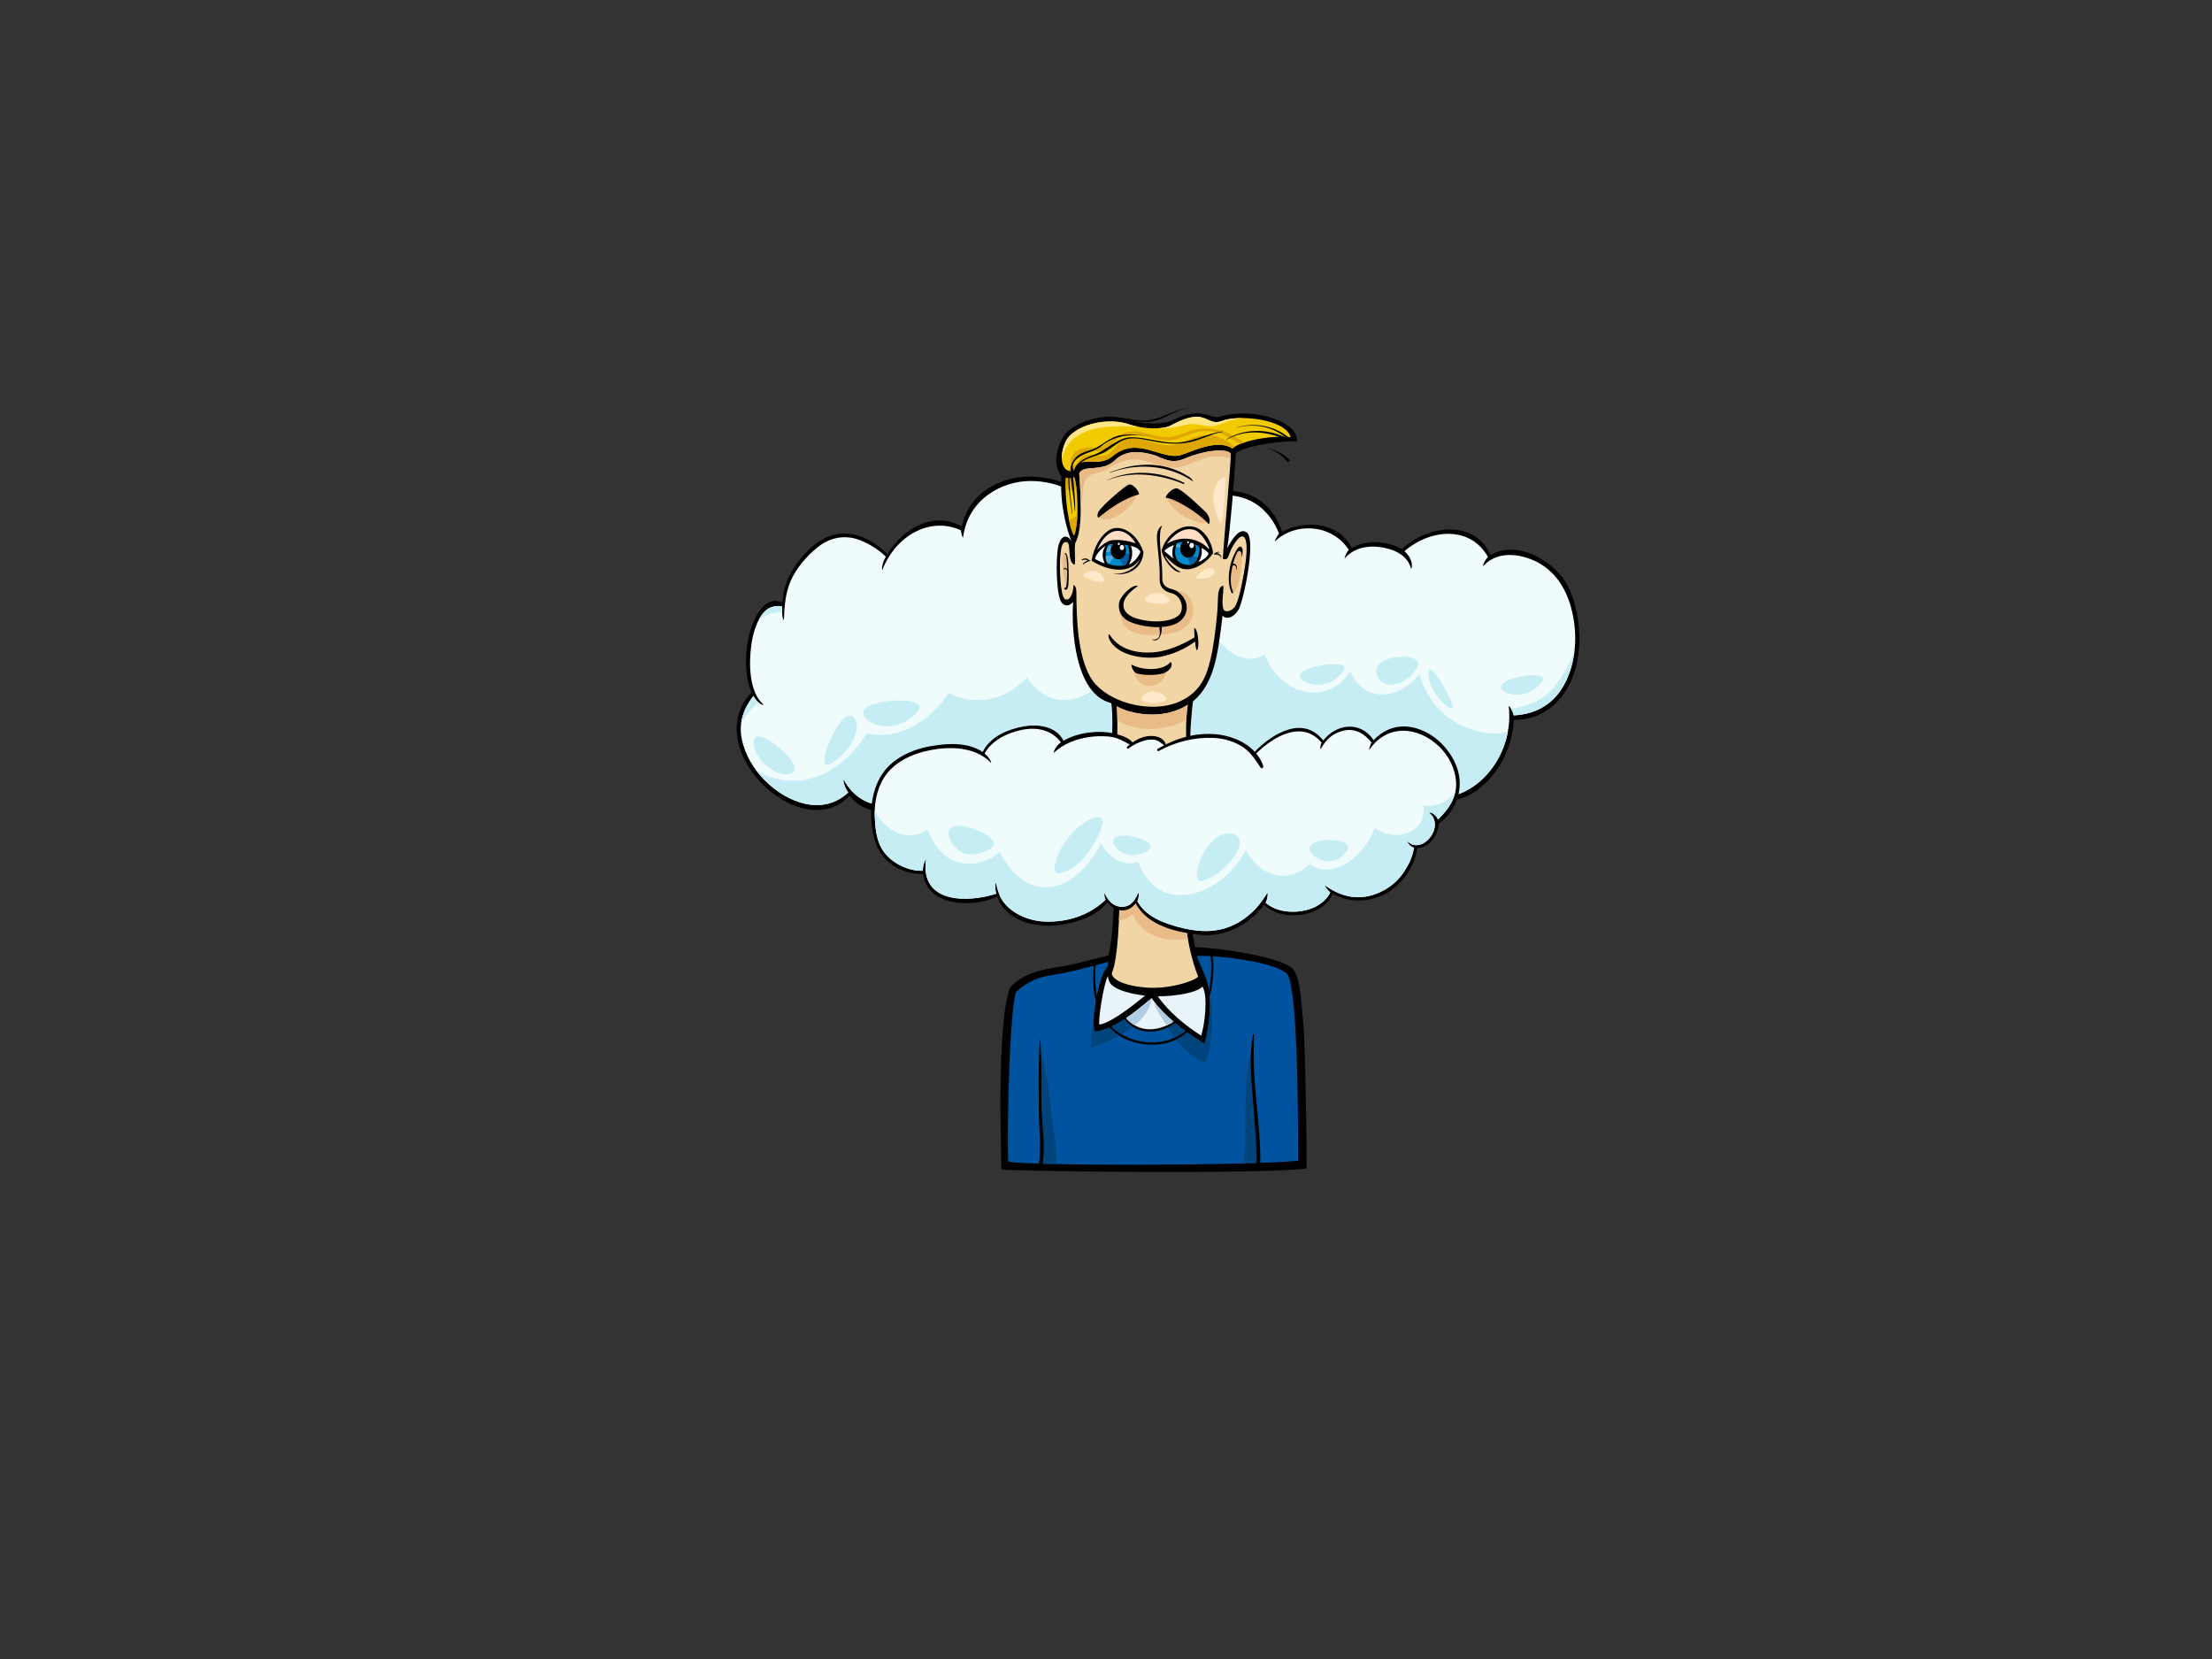 <?xml version="1.0" encoding="utf-8"?>
<!-- Generator: Adobe Illustrator 17.0.0, SVG Export Plug-In . SVG Version: 6.00 Build 0)  -->
<!DOCTYPE svg PUBLIC "-//W3C//DTD SVG 1.1//EN" "http://www.w3.org/Graphics/SVG/1.1/DTD/svg11.dtd">
<svg version="1.1" id="Layer_1" xmlns="http://www.w3.org/2000/svg" xmlns:xlink="http://www.w3.org/1999/xlink" x="0px" y="0px"
	 width="800px" height="600px" viewBox="0 0 800 600" enable-background="new 0 0 800 600" xml:space="preserve">
<rect x="0" y="0" width="800" height="600" fill="#333333" stroke="none"/>
<path fill-rule="evenodd" clip-rule="evenodd" d="M466.682,349.627c-5.649-3.682-24.739-6.746-34.459-7.105
	c-6.075-29.618-3.069-51.434-3.745-55.971l-26.311-0.17c0.009,5.51,2.493,43.537-1.275,59.152
	c-4.866,1.165-10.735,2.899-15.783,3.796c-5.047,0.896-14.336,1.655-19.843,7.825c-5.022,14.4-3.034,59.963-3.125,65.793
	c3.027,0.626,93.259,1.879,110.421-0.361c0.092-2.868-0.371-42.639-1.197-52.251C470.445,359.667,469.99,351.782,466.682,349.627z"
	/>
<path fill-rule="evenodd" clip-rule="evenodd" fill="#F2D5A5" d="M404.9,286.552c-0.126,7.746,1.443,55.367-2.693,65.114
	c-0.684,1.613,2.445,4.683,12.173,5.489c9.727,0.806,19.252-3.187,18.91-4.053c-8.952-22.672-4.362-58.006-4.812-66.55H404.9z"/>
<path fill-rule="evenodd" clip-rule="evenodd" fill="#E9BB86" d="M404.688,332.776c1.687-0.022,3.349-0.549,4.592-1.896
	c0.16-0.174,0.492-0.174,0.595,0.088c3.048,7.712,12.477,9.997,19.722,8.506c-3.732-21.197-0.753-45.958-1.119-52.923H404.9
	C404.816,291.776,405.5,315.13,404.688,332.776z"/>
<path fill-rule="evenodd" clip-rule="evenodd" fill="#E8F4FA" d="M397.673,370.548c4.275-0.651,12.45-7.189,16.476-10.479
	c-5.239-0.55-9.608-1.915-11.61-3.449c-1.122-0.861-1.679-1.979-1.857-3.587C398.939,356.183,396.93,370.662,397.673,370.548z"/>
<path fill-rule="evenodd" clip-rule="evenodd" fill="#E8F4FA" d="M434.408,374.547c1.2-3.356,2.622-14.206,0.502-17.734
	c-1.974,2.04-7.688,2.935-11.355,3.299c-1.626,0.163-3.238,0.202-4.824,0.19C422.484,365.821,428.715,370.945,434.408,374.547z"/>
<path fill-rule="evenodd" clip-rule="evenodd" fill="#E8F4FA" d="M409.104,369.985c2.349,1.735,5.113,2.52,7.908,2.217
	c2.569-0.275,5.146-1.201,7.406-2.697c-3.117-2.65-5.941-5.542-7.887-8.514c-2.396,1.965-4.771,3.96-7.276,5.8
	c-0.586,0.429-1.262,0.907-2.001,1.4C407.813,368.863,408.419,369.479,409.104,369.985z"/>
<path fill-rule="evenodd" clip-rule="evenodd" fill="#B2CDE3" d="M421.929,370.865c0.858-0.382,1.694-0.834,2.488-1.36
	c-2.726-2.316-5.227-4.818-7.113-7.397C418.006,365.473,420.238,368.022,421.929,370.865z"/>
<path fill-rule="evenodd" clip-rule="evenodd" fill="#B2CDE3" d="M410.403,370.811c2.788-2.283,5.389-5.527,6.077-9.176
	c0.031-0.171,0.155-0.267,0.292-0.296c-0.08-0.116-0.166-0.23-0.241-0.348c-2.396,1.965-4.771,3.96-7.276,5.8
	c-0.586,0.429-1.262,0.907-2.001,1.4c0.56,0.672,1.167,1.289,1.851,1.794C409.524,370.294,409.959,370.563,410.403,370.811z"/>
<path fill-rule="evenodd" clip-rule="evenodd" fill="#00539F" d="M437.236,358.135c0.398-1.875,0.643-3.794,0.741-5.737
	c0.095-1.891,0.289-4.489-0.219-6.619c-1.255-0.083-3.733-0.061-4.84-0.103c0.183,1.522,3.363,7.168,4.181,11.624
	C437.149,357.576,437.195,357.854,437.236,358.135z"/>
<path fill-rule="evenodd" clip-rule="evenodd" fill="#00539F" d="M419.122,376.853c3.556-0.417,6.82-1.793,9.594-3.977
	c-1.221-0.896-2.44-1.82-3.62-2.796c-2.456,1.723-5.297,2.78-8.084,2.981c-2.868,0.206-5.907-0.397-8.288-2.335
	c-0.779-0.633-1.462-1.354-2.092-2.128c-1.404,0.908-2.995,1.837-4.604,2.618C406.555,375.81,413.097,377.56,419.122,376.853z"/>
<path fill-rule="evenodd" clip-rule="evenodd" fill="#00539F" d="M465.311,352.048c-4.173-3.527-17.067-5.506-26.776-6.215
	c0.411,2.013,0.312,4.313,0.224,6.082c-0.147,2.875-0.522,5.755-1.276,8.503c0.573,8.036-1.598,17.244-2.054,16.966
	c-1.917-1.175-3.977-2.539-6.036-4.018c-2.927,2.438-6.4,3.988-10.271,4.344c-6.25,0.575-13.295-1.133-17.934-6.101
	c-1.728,0.774-3.448,1.342-4.966,1.472c-1.046,0.088-0.863-5.262,0.103-10.959c-0.588-2.321-0.895-4.735-0.916-7.155
	c-0.016-1.832-0.081-3.821,0.159-5.706c-3.027,0.823-6.87,1.824-10.296,2.536c-6.468,1.342-11.167,0.958-17.807,6.972
	c-2.203,6.456-3.342,47.039-2.846,61.307c5.833,1.584,84.996,1.616,104.819-0.268C469.529,403.404,469.344,355.456,465.311,352.048z
	"/>
<path fill-rule="evenodd" clip-rule="evenodd" fill="#00539F" d="M396.211,356.239c0.084,1.31,0.241,2.632,0.472,3.938
	c0.941-4.711,2.38-9.268,4.079-10.809c0.012-0.126,0.042-1.425,0.057-1.555c-0.468,0.113-2.185,0.608-4.494,1.243
	C395.926,351.434,396.075,354.077,396.211,356.239z"/>
<path fill-rule="evenodd" clip-rule="evenodd" fill="#00447C" d="M409.56,371.33c-0.286-0.186-0.567-0.383-0.836-0.604
	c-0.779-0.633-1.462-1.354-2.092-2.128c-1.404,0.908-2.995,1.837-4.604,2.618c1.102,1.118,2.325,2.065,3.629,2.852
	C407.012,373.24,408.321,372.335,409.56,371.33z"/>
<path fill-rule="evenodd" clip-rule="evenodd" fill="#00447C" d="M424.8,375.26c1.386-0.636,2.702-1.428,3.917-2.384
	c-1.221-0.896-2.44-1.82-3.62-2.796c-0.811,0.568-1.665,1.057-2.542,1.472C423.21,372.857,423.96,374.097,424.8,375.26z"/>
<path fill-rule="evenodd" clip-rule="evenodd" fill="#00447C" d="M428.909,379.805c1.527,1.357,3.146,2.602,4.875,3.603
	c0.852,0.494,1.666,1.335,2.299,0.091c0.373-0.731,0.699-1.485,0.931-2.291c1.009-3.509,1.22-7.216,1.33-10.88
	c0.1-3.318-0.115-6.749-0.838-10.003c-0.009,0.032-0.014,0.063-0.022,0.095c0.573,8.036-1.598,17.244-2.054,16.966
	c-1.917-1.175-3.977-2.539-6.036-4.018c-1.253,1.044-2.61,1.914-4.051,2.606C426.422,377.371,427.617,378.657,428.909,379.805z"/>
<path fill-rule="evenodd" clip-rule="evenodd" fill="#00447C" d="M455.177,420.592c0.103-2.485,0.179-4.975,0.136-7.464
	c-0.072-4.162-0.582-8.264-0.912-12.404c-0.338-4.289-0.561-8.536-1.071-12.806c-0.368-3.072-0.65-6.139-0.526-9.223
	c-0.803,2.974-1.475,5.997-1.769,9.073c-0.45,4.71-0.497,9.533-0.643,14.269c-0.195,6.215,0.409,12.66-0.807,18.728
	C451.531,420.712,453.397,420.655,455.177,420.592z"/>
<path fill-rule="evenodd" clip-rule="evenodd" fill="#00447C" d="M376.335,420.853c1.829,0.055,3.835,0.107,5.969,0.151
	c-0.466-7.053-1.438-14.051-2.371-21.046c-0.564-4.214-0.974-8.468-1.804-12.628c-0.434-2.179-0.915-4.346-1.379-6.518
	c0.294,6.322-0.624,12.763-0.36,19.074c0.189,4.549,0.803,9.039,0.638,13.607C376.938,415.974,376.693,418.421,376.335,420.853z"/>
<path fill-rule="evenodd" clip-rule="evenodd" fill="#00447C" d="M395.561,368.672c-0.002,0.012-0.005,0.027-0.007,0.04
	c-0.56,3.419-1.003,6.794-1.068,10.272c3.492-1.079,7.034-2.505,10.331-4.408c-1.315-0.82-2.541-1.8-3.629-2.966
	c-1.728,0.774-3.448,1.342-4.966,1.472C395.611,373.134,395.422,371.319,395.561,368.672z"/>
<path fill-rule="evenodd" clip-rule="evenodd" d="M570.667,223.922c-0.701-4.588-2.075-9.405-4.377-13.235
	c-2.332-3.876-5.823-6.742-9.393-8.814c-5.45-3.163-12.445-4.502-17.817-1.066c-5.911-13.543-23.508-10.561-32.111-2.141
	c-2.163-1.362-4.742-2.067-7.044-2.394c-3.576-0.508-7.708-0.076-11.039,1.927c-4.55-9.399-16.947-10.303-25.18-5.843
	c-0.004-0.015-0.001-0.029-0.005-0.043c-7.501-22.245-34.229-16.704-45.114-1.466c-5.576-3.997-13.148-3.982-18.433,0.387
	c-3-13.496-17.077-18.853-27.605-18.875c-10.472-0.023-22.019,5.609-24.686,18.064c-9.67-5.601-20.929,0.151-26.914,9.965
	c-7.403-7.309-16.83-10.244-25.423-4.102c-4.186,2.993-7.937,7.661-10.376,12.655c-1.365,2.793-1.963,5.821-2.21,8.926
	c-7.061-3.061-11.261,7.378-12.431,13.8c-1.034,5.684-1.155,13.31,1.342,18.845c-4.025,3.819-6.086,9.695-5.245,15.796
	c0.916,6.625,4.442,12.326,8.596,16.718c8.507,8.992,22.81,14.608,32.035,4.706c7.686,10.067,24.02,5.453,33.074-0.224
	c2.535,3.439,5.568,6.361,9.022,8.424c3.385,2.022,8.394,2.439,11.569-0.178c2.09,3.639,6.475,4.537,10.313,4.31
	c5.103-0.302,12.072-2.235,15.604-6.943c0.027-0.036,0.036-0.072,0.053-0.106c2.957,4.939,6.445,9.222,11.338,11.488
	c5.409,2.503,11.524,2.406,17.131,1.064c9.474-2.267,18.707-9.004,24.724-18.191c4.733,8.806,17.994,11.555,23.151,1.955
	c4.797,5.908,12.862,6.813,19.517,5.77c6.927-1.086,16.403-5.201,19.605-13.33c5.918,9.116,19.43,10.005,27.791,6.318
	c5.285-2.331,9.775-6.897,12.901-12.383c2.405-4.221,4.303-9.935,4.426-15.367c7.558,0.182,14.561-3.515,19.047-10.841
	C570.965,242.204,571.991,232.605,570.667,223.922z"/>
<path fill-rule="evenodd" clip-rule="evenodd" fill="#F0FCFC" d="M565.294,248.337c-4.126,7.057-10.84,10.079-17.861,10.38
	c-0.053-1.151-1.883-4.18-1.766-3.141c1.519,13.231-5.94,25.937-16.121,30.775c-4.932,2.341-10.412,2.273-15.557,1.08
	c-5.785-1.339-9.841-5.233-13.177-10.784c-0.213-0.356,0.225,2.823,0.811,3.917c-3.254,7.166-10.09,10.597-17.026,12.339
	c-7.02,1.764-17.653,0.035-22.922-7.777c-0.779-1.154,0.386,2.584,0.782,3.165c-3.122,3.907-6.788,5.942-11.475,5.416
	c-4.191-0.47-7.966-3.214-10.289-7.308c0.933-1.509,0.974-5.07,0.576-4.33c-5.812,10.864-13.97,17.746-24.456,21.243
	c-5.494,1.83-11.38,2.004-16.884,0.174c-6.142-2.043-10.396-8.172-13.748-13.606c-0.215-0.346,0.018,1.978,0.173,2.245
	c-5.155,5.339-22.573,11.528-26.043-0.182c-0.115-0.389-0.294,1.721-0.067,2.376c-4.156,2.605-7.732,1.821-11.803-0.884
	c-2.686-1.783-7.29-6.158-9.963-10.452c-0.301-0.482,0.438,2.515,1.066,3.433c-11.138,5.25-26.591,9.614-34.372-4.386
	c-0.247-0.443-0.331,1.738,1.578,4.609c-9.214,8.559-21.969,3.806-30.173-4.451c-3.891-3.917-7.143-9.067-8.329-15.015
	c-1.196-5.994,0.869-11.152,4.214-15.456c2.012,3.409,3.955,3.341,3.611,3.045c-5.207-4.502-5.28-14.884-4.333-21.591
	c0.526-3.722,1.601-7.527,3.587-10.527c1.955-2.952,4.457-3.759,7.508-3.388c0.008,0.001,0.012-0.003,0.018-0.003
	c-0.142,4.52,0.66,5.367,0.674,4.822c0.12-4.758,0.539-9.51,2.375-13.812c2.103-4.925,5.934-9.206,9.735-12.287
	c3.619-2.934,7.863-4.206,12.208-3.497c4.674,0.76,10.122,4.389,12.548,6.854c-1.659,2.743-1.463,5.233-1.242,4.68
	c5.019-12.562,17.445-19.284,28.454-14.185c-0.119,0.775,0.619,3.144,0.704,2.502c1.847-13.915,14.08-20.254,24.104-20.37
	c10.917-0.125,22.67,5.355,26.927,17.999c-1.192,1.143-2.258,4.934-1.951,4.42c6.236-10.394,18.683-7.812,24.336-0.455
	c0.503,0.656-0.712-3.081-2.082-4.249c5.303-7.223,13.288-11.545,21.287-12.412c9.317-1.011,17.643,3.609,21.654,13.681
	c-1.101,1.509-1.831,3.173-1.389,2.755c7.434-7.008,20.666-6.117,26.637,3.201c-0.795,0.594-1.871,3.493-1.443,2.995
	c3.186-3.714,8.191-4.621,12.44-4.062c8.735,1.148,10.878,5.398,11.464,7.729c0.21,0.836,1.39-2.844-2.355-6.213
	c8.797-7.728,23.544-9.707,30.226,2.101c-1.572,1.606-2.082,3.687-1.653,3.212c5.64-6.246,15.326-3.972,20.723-0.646
	c6.995,4.309,10.644,11.696,12.005,20.692C570.465,232.798,569.282,241.521,565.294,248.337z"/>
<path fill-rule="evenodd" clip-rule="evenodd" fill="#C7EDF4" d="M526.04,260.959c-6.129-3.521-10.338-9.803-12.719-16.943
	c-3.741,4.299-8.718,7.324-13.853,7.097c-5.587-0.247-8.983-3.646-11.161-8.271c-3.356,5.277-8.707,8.316-15.242,7.444
	c-7.128-0.954-12.972-6.416-15.723-13.619c-9.361,5.768-19.135-5.597-24.061-16.615c-7.844,6.272-19.085,8.501-27.487,3.92
	c-0.433,9.003-2.309,18.141-8.369,23.769c-4.751,4.414-11.626,6.938-17.648,4.528c-3.662-1.467-6.242-4.064-8.382-7.205
	c-3.551,3.751-8.013,6.457-12.606,7.575c-4.664,1.135-10.855,0.631-15.623-2.068c-5.132,7.486-12.349,13.307-20.339,14.79
	c-3.134,0.583-6.296,0.522-9.326-0.221c-5.241,8.503-13.031,15.053-21.843,16.789c-6.412,1.263-12.935-0.006-18.473-3.727
	c1.042,1.44,2.185,2.773,3.392,3.987c8.204,8.257,20.959,13.009,30.173,4.451c-1.908-2.871-1.824-5.052-1.578-4.609
	c7.781,14,23.235,9.636,34.372,4.386c-0.628-0.918-1.367-3.915-1.066-3.433c2.673,4.293,7.278,8.668,9.963,10.452
	c4.071,2.705,7.647,3.489,11.803,0.884c-0.227-0.654-0.048-2.765,0.067-2.376c3.47,11.71,20.888,5.521,26.043,0.182
	c-0.155-0.267-0.388-2.591-0.173-2.245c3.352,5.434,7.607,11.563,13.748,13.606c5.504,1.83,11.39,1.656,16.884-0.174
	c10.485-3.497,18.644-10.379,24.456-21.243c0.397-0.74,0.357,2.821-0.576,4.33c2.323,4.094,6.098,6.837,10.289,7.308
	c4.688,0.526,8.354-1.509,11.475-5.416c-0.396-0.581-1.561-4.319-0.782-3.165c5.269,7.813,15.902,9.541,22.922,7.777
	c6.936-1.743,13.772-5.173,17.026-12.339c-0.586-1.094-1.024-4.273-0.811-3.917c3.335,5.55,7.392,9.444,13.177,10.784
	c5.145,1.193,10.625,1.262,15.557-1.08c7.844-3.725,14.065-12.122,15.818-21.831C539.191,266.656,531.307,263.984,526.04,260.959z"
	/>
<path fill-rule="evenodd" clip-rule="evenodd" fill="#C7EDF4" d="M568.786,237.186c-2.554,6.195-7.25,13.685-13.055,16.358
	c-2.639,1.215-6.099,2.607-9.325,2.65c0.471,0.78,0.998,1.913,1.026,2.523c7.021-0.301,13.735-3.324,17.861-10.38
	c2.231-3.813,3.583-8.222,4.127-12.781C569.217,236.104,569.009,236.648,568.786,237.186z"/>
<path fill-rule="evenodd" clip-rule="evenodd" fill="#C7EDF4" d="M282.86,221.328c-0.025-0.586-0.031-1.269-0.006-2.073
	c-0.006,0-0.01,0.004-0.018,0.003c-3.051-0.371-5.553,0.436-7.508,3.388c-0.333,0.504-0.633,1.037-0.916,1.581
	C276.881,222.308,279.784,221.24,282.86,221.328z"/>
<path fill-rule="evenodd" clip-rule="evenodd" fill="#C7EDF4" d="M274.408,254.118c-0.582-0.481-1.259-1.234-1.947-2.399
	c-2.27,2.919-3.945,6.232-4.418,9.934c0.407-0.76,0.874-1.482,1.397-2.198C270.92,257.43,272.557,255.585,274.408,254.118z"/>
<path fill-rule="evenodd" clip-rule="evenodd" d="M466.206,166.18c-2.148-2.198-5.074-3.325-7.81-4.225
	c-0.034-0.011-0.046,0.047-0.014,0.06c2.76,1.149,5.138,2.438,7.162,4.914C465.957,167.434,466.653,166.636,466.206,166.18z"/>
<g>
	<path fill-rule="evenodd" clip-rule="evenodd" d="M441.029,150.748c-3.316,0.993-6.2-4.141-17.143,1.292
		c-2.689,1.333-9.053,1.511-13.725,0.286c1.382,0.141,2.772,0.26,4.181,0.301c5.806,0.173,10.505-4.748,16.149-5.049
		c0.03-0.001,0.03-0.055,0-0.055c-5.576,0.168-10.451,4.345-16.149,4.552c-2.874,0.104-5.718-0.551-8.563-0.967
		c-3.368-0.609-7.215-0.434-10.342,0.375c-2.823,0.73-9.019,2.655-11.368,7.346c-2.347,4.691-3.04,9.383-0.211,13.456
		c-0.643,10.248,2.082,19.692,3.683,23.458c-1.762-2.777-4.002-2.099-4.855,2.1c-0.854,4.196-0.754,17.54,1.273,20.069
		c1.542,1.921,3.361,0.801,4.161-0.247c-0.695,9.049,0.367,33.417,13.814,36.641c0.782,5.532,0.201,14.862-0.32,20.392
		c6.774,4.194,23.8,4.548,29.451,0.528c-0.99-4.148-0.696-12.092,0.364-21.533c7.868-6.564,9.074-17.385,10.731-31.073
		c1.272,1.649,4.152,0.785,5.857-2.299c1.708-3.082,6.402-25.169,2.883-27.758c-2.757-2.03-5.601,3.023-7.044,5.672
		c1.043-6.333,2.556-24.961,3.088-34.282c3.313-2.885,17.88-4.815,22.044-4.198C470.215,153.027,454.045,146.854,441.029,150.748z"
		/>
	<path fill-rule="evenodd" clip-rule="evenodd" fill="#F1CB00" d="M441.929,152.225c5.87-2.347,23.059-0.804,24.872,5.925
		c-4.433-0.803-17.188,0.618-21.138,4.075c-5.336-3.765-15.013,1.327-18.572,2.346c-7.102,2.037-15.641-7.224-24.818,0.495
		c-5.25,4.414-11.85-0.927-13.879,4.999c-3.469,1.544-5.923-3.209-3.254-9.814c2.668-6.606,15.313-9.57,23.213-6.793
		c5.066,1.782,12.173,1.916,14.895,0.496c2.723-1.422,6.51-3.398,10.034-3.211C436.778,150.927,438.281,153.68,441.929,152.225z"/>
	<path fill-rule="evenodd" clip-rule="evenodd" fill="#FFE687" d="M427.294,154.011c1.932-0.524,3.574-0.849,5.569-0.585
		c2.528,0.335,4.861,1.171,7.404,0.326c2.276-0.756,4.508-1.684,6.85-2.143c0.919-0.179,1.832-0.307,2.741-0.406
		c-3.202-0.059-6.109,0.293-7.931,1.021c-3.647,1.455-5.15-1.298-8.647-1.483c-3.524-0.187-7.311,1.789-10.034,3.211
		c-0.975,0.509-2.52,0.815-4.327,0.921C421.783,154.988,424.45,154.785,427.294,154.011z"/>
	<path fill-rule="evenodd" clip-rule="evenodd" fill="#FFE687" d="M411.967,154.398c-1.258-0.234-2.487-0.543-3.614-0.94
		c-7.9-2.777-20.545,0.187-23.213,6.793c-0.934,2.311-1.23,4.386-1.084,6.054C386.451,153.703,401.196,153.681,411.967,154.398z"/>
	<path fill-rule="evenodd" clip-rule="evenodd" fill="#F2D5A5" d="M445.129,164.324c0.159,1.914-2.436,30.096-2.871,37.739
		c0.621,0.383,1.699,0.286,2.047-0.897c0.993-3.359,3.686-7.409,5.046-7.185c1.866,0.309,1.706,5.121,1.066,9.871
		c-0.639,4.749-2.187,12.523-3.467,14.99c-1.28,2.466-3.868,2.665-4.372,1.664c-0.909-1.789-0.142-5.921-0.054-8.636
		c-1.815-0.061-2.073,2.953-2.103,6.226c-0.031,3.275-0.956,11.765-1.999,17.497c-1.565,7.538-3.369,14.584-12.329,18.349
		c-8.96,3.762-22.934,0.986-29.76-6.354c-6.827-7.341-6.988-24.86-7.042-33.191c-0.014-2.223-0.544-2.537-1.066-2.838
		c-0.007,3.448-1.548,6.106-3.147,5.058c-1.6-1.049-1.912-11.612-1.646-14.883c0.267-3.272,0.532-5.987,2.347-5.679
		c1.817,0.308-0.037,7.002,2.83,8.21c0.533-0.926-0.173-5.268,0.262-7.882c2.621-4.524,2.139-15.698,1.447-25.142
		c1.495-3.457,8.218-0.249,12.862-4.754c4.645-4.508,10.995-2.78,13.929-1.977c2.936,0.8,6.032,3.58,11.156,1.42
		C437.427,162.066,444.969,162.41,445.129,164.324z"/>
	<path fill-rule="evenodd" clip-rule="evenodd" fill="#E9BB86" d="M390.86,184.058c0.364-2.13,0.558-4.333,0.785-6.707
		c0.213-2.23,0.676-4.507,2.649-5.448c1.539-0.733,3.18-0.941,4.732-1.587c1.643-0.681,3.138-1.755,4.747-2.528
		c2.887-1.385,5.646-2.034,8.766-1.444c4.089,0.773,8.218,2.847,12.398,2.732c4.325-0.119,8.077-2.881,12.287-3.724
		c2.664-0.533,5.3-0.266,7.866,0.477c0.041-0.766,0.057-1.297,0.04-1.505c-0.16-1.914-7.703-2.258-16.865,1.605
		c-5.124,2.16-8.22-0.62-11.156-1.42c-2.935-0.804-9.285-2.531-13.929,1.977c-4.644,4.505-11.367,1.297-12.862,4.754
		C390.624,175.415,390.887,179.928,390.86,184.058z"/>
	<path fill-rule="evenodd" clip-rule="evenodd" fill="#E9BB86" d="M409.754,241.368c0.461,4.47,3.466,7.691,7.644,6.458
		c2.97-0.875,4.396-3.327,4.873-6.502C419.003,243.812,412.559,244.209,409.754,241.368z"/>
	<path fill-rule="evenodd" clip-rule="evenodd" fill="#E9BB86" d="M428.707,214.674c-1.786-1.135-3.589-1.176-5.456-1.111
		c0.359,0.121,0.719,0.249,1.075,0.403c1.535,0.674,3.241,1.889,3.546,3.954c0.757,5.09-3.213,7.732-7.129,7.96
		c-4.528,0.259-10.437-0.028-13.918-3.861c-0.781-0.856-1.121-1.765-1.148-2.673c-0.333,0.894-0.498,1.867-0.396,2.936
		c0.255,2.714,1.483,4.857,3.695,5.938c3.097,1.519,6.598,1.603,9.912,1.378c3.648-0.248,8.773-0.723,11.26-4.32
		C432.312,222.15,431.99,216.758,428.707,214.674z"/>
	<path fill-rule="evenodd" clip-rule="evenodd" fill="#E9BB86" d="M410.057,181.337c1.703-2.327-0.601-3.018-2.185-2.801
		c-1.639,0.226-3.212,0.878-4.622,1.876c-2.353,1.667-4.593,3.817-5.787,6.733C401.277,189.862,407.69,184.578,410.057,181.337z"/>
	<path fill-rule="evenodd" clip-rule="evenodd" fill="#E9BB86" d="M421.595,179.741c1.956,3.769,4.896,6.411,8.56,7.915
		c1.089,0.447,2.189,0.856,3.274,1.319c0.974,0.416,4.065,0.58,2.684-1.575C432.857,182.313,427.021,178.722,421.595,179.741z"/>
	<path fill-rule="evenodd" clip-rule="evenodd" fill="#E9BB86" d="M446.125,200.835c-0.396,0.703-0.711,1.453-0.946,2.249
		c-0.446,1.645-0.749,3.312-0.799,5.043c-0.049,1.66,0.061,3.505,0.618,5.059c0.851,2.383,2.269,0.648,3.156-3.114
		c0.888-3.762,1.258-10.089,0.961-11.202C448.558,197.515,447.035,199.051,446.125,200.835z"/>
	<path fill-rule="evenodd" clip-rule="evenodd" fill="#E9BB86" d="M384.93,200.236c-1.146,0.87-0.632,4.378-0.495,5.711
		c0.249,2.415,0.621,4.788,1.269,7.087c0.127-0.164,0.239-0.431,0.326-0.852C386.357,210.551,386.526,199.024,384.93,200.236z"/>
	<path fill-rule="evenodd" clip-rule="evenodd" d="M435.966,185.101c0.943,0.854,2.161,3.287,1.183,4.487
		c-2.599-3.24-11.604-9.191-15.591-9.6c0.225-1.339,2.955-3.879,4.348-3.289C428.5,177.795,435.022,184.246,435.966,185.101z"/>
	<path fill-rule="evenodd" clip-rule="evenodd" d="M397.247,187.226c-0.547-0.233-0.328-1.619,0.065-2.219
		c1.734-2.645,9.487-9.167,10.83-9.713c1.346-0.544,3.526,1.817,3.861,3.466C406.368,180.303,401.545,183.78,397.247,187.226z"/>
	<path fill-rule="evenodd" clip-rule="evenodd" d="M430.305,190.348c-4.941-0.071-9.131,4.559-10.194,8.789
		c0.396,3.165,5.021,8.739,6.903,7.646c-1.806-0.654-4.597-3.191-5.757-5.879c2.15,2.161,4.207,4.558,7.291,4.948
		c3.684,0.462,8.097-2.694,10.158-5.732C438.516,196.516,435.46,190.423,430.305,190.348z"/>
	<path fill-rule="evenodd" clip-rule="evenodd" d="M413.563,199.625c-2.942-8.09-8.876-9.627-11.82-8.207
		c-3.54,1.708-6.221,6.59-6.954,11.35c3.903,2.604,13.092,6.097,17.498-0.551c-1.497,3.768-6.441,5.78-9.71,5.212
		c-0.024-0.004-0.036,0.036-0.01,0.041C406.974,208.486,413.132,206.275,413.563,199.625z"/>
	<path fill-rule="evenodd" clip-rule="evenodd" fill="#FFDEC5" d="M437.317,198.742c-1.806-2.07-4.375-3.585-7.69-3.881
		c-2.655-0.236-5.528,0.446-7.693,1.881c1.97-2.703,5.572-6.294,9.878-5.139C434.558,192.342,437.324,197.515,437.317,198.742z"/>
	<path fill-rule="evenodd" clip-rule="evenodd" fill="#FFDEC5" d="M410.761,196.536c-2.359-0.986-8.069-1.92-10.235-0.64
		c-1.388,0.821-2.578,1.566-3.704,3.058c1.532-3.826,3.596-5.793,5.337-6.536C404.389,191.468,407.899,191.838,410.761,196.536z"/>
	<path fill-rule="evenodd" clip-rule="evenodd" fill="#008ACC" d="M433.535,197.71c0.429,0.436,0.484,2.65-1.083,5.363
		c-1.083,1.873-4.5,1.503-6.274-0.033c-1.773-1.539-1.283-5.318-0.34-6.733C428.055,195.45,432.133,196.285,433.535,197.71z"/>
	<path fill-rule="evenodd" clip-rule="evenodd" fill="#008ACC" d="M407.801,197.146c0.904,1.558,0.94,4.552-0.556,6.851
		c-0.689,1.062-5.298,0.612-6.322-0.076c-1.483-0.997-1.409-4.626,0.1-7.012C401.213,196.609,407.695,196.963,407.801,197.146z"/>
	<path fill-rule="evenodd" clip-rule="evenodd" fill="#0060A4" d="M429.182,199.965c0.323,1.456,0.743,2.9,1.189,4.333
		c0.889-0.117,1.661-0.499,2.081-1.224c0.272-0.469,0.464-0.963,0.625-1.456C431.746,201.126,430.429,200.603,429.182,199.965z"/>
	<path fill-rule="evenodd" clip-rule="evenodd" fill="#0060A4" d="M406.717,200.207c-0.978-0.084-1.944-0.082-2.893-0.275
		c0.567,1.657,1.461,3.133,2.409,4.571c0.482-0.1,0.854-0.261,1.012-0.506c0.722-1.11,1.069-2.379,1.154-3.573
		C407.838,200.333,407.279,200.254,406.717,200.207z"/>
	<path fill-rule="evenodd" clip-rule="evenodd" fill="#4CAADA" d="M425.738,196.478c-0.195,0.344-0.366,0.789-0.495,1.291
		c1.109,0.293,2.321,0.405,3.41,0.623C427.727,197.653,426.779,196.963,425.738,196.478z"/>
	<path fill-rule="evenodd" clip-rule="evenodd" fill="#4CAADA" d="M400.829,197.334c-0.393,0.718-0.679,1.509-0.826,2.311
		c1.484-0.126,2.971-0.216,4.458-0.274c0.002-0.044,0.003-0.087,0.008-0.131c-0.004-0.06-0.013-0.119-0.022-0.177
		C403.26,198.43,402.076,197.79,400.829,197.334z"/>
	<path fill-rule="evenodd" clip-rule="evenodd" fill="#4CAADA" d="M399.875,201.051c0,1.277,0.329,2.387,1.048,2.87
		c0.008,0.004,0.023,0.011,0.032,0.018c0.91-1.082,1.833-2.15,2.821-3.146C402.475,200.847,401.175,200.937,399.875,201.051z"/>
	<path fill-rule="evenodd" clip-rule="evenodd" fill="#FFFFFF" d="M437.104,200.118c-0.457,1.56-2.484,2.628-3.726,3.233
		c1.136-1.735,1.475-3.282,1.177-5.15C435.234,198.447,436.64,199.394,437.104,200.118z"/>
	<path fill-rule="evenodd" clip-rule="evenodd" fill="#FFFFFF" d="M399.534,203.665c-0.745,0.008-3.276-1.317-3.545-1.581
		c0.566-1.954,2.508-3.786,3.984-4.766C398.045,199.738,398.894,202.338,399.534,203.665z"/>
	<path fill-rule="evenodd" clip-rule="evenodd" fill="#FFFFFF" d="M424.528,197.121c-0.72,1.671-0.629,3.592-0.241,4.888
		c-0.681-0.586-2.039-1.817-3.191-2.719C421.81,198.3,423.628,197.431,424.528,197.121z"/>
	<path fill-rule="evenodd" clip-rule="evenodd" fill="#FFFFFF" d="M412.464,199.608c-0.904,2.099-2.476,3.914-4.229,4.532
		c1.419-1.856,1.594-5.201,0.701-6.724C411.487,197.957,412.277,199.051,412.464,199.608z"/>
	<path fill-rule="evenodd" clip-rule="evenodd" d="M423.741,213.038c-2.376-0.568-3.417-1.855-3.384-3.797
		c0.035-1.964-0.073-3.909-0.223-5.867c-0.286-3.76-1.329-10.535,0.1-13.014c0.253-0.438-1.363,0.152-1.753,2.778
		c-0.389,2.628,1.175,10.354,0.921,16.103c-0.117,2.628,1.158,4.547,4.272,5.298c3.118,0.753,4.487,4.397,3.38,6.955
		c-1.013,2.343-5.653,3.515-10.241,3.208c-4.588-0.311-10.454-1.667-10.507-5.799c-0.037-2.985,3.093-5.43,5.227-6.971
		c-1.856-0.854-6.508,3.702-6.827,6.23c-0.318,2.527,0.613,4.556,2.508,5.922c2.074,1.494,7.268,2.854,12.071,2.724
		c0.131,0.883,0.253,1.764,0.141,2.666c-0.21,1.689-1.536,1.954-2.771,1.791c-0.038-0.005-0.038,0.062-0.006,0.075
		c2.579,1.193,3.672-2.054,3.495-4.583c3.387-0.225,6.474-1.23,7.977-3.536C431.076,218.681,427.506,213.94,423.741,213.038z"/>
	<path fill-rule="evenodd" clip-rule="evenodd" d="M432.756,235.168c-0.275-0.583-0.55-2.719-0.543-3.153
		c-3.468,2.55-7.815,4.649-12.676,5.54c-4.862,0.892-11.589-0.117-15.313-2.871c-3.725-2.751-3.636-5.482-3.001-5.264
		c4.034,6.581,12.443,7.21,18.107,6.222c4.807-0.838,9.518-3.227,12.679-5.093c-0.029-0.802-0.143-3.456-0.143-3.456
		C433.459,227.277,433.941,235.191,432.756,235.168z"/>
	<path fill-rule="evenodd" clip-rule="evenodd" d="M423.376,239.382c1.012,1.111-0.055,2.836-1.92,3.823
		c-1.867,0.989-6.935,1.236-10.188,0.373c-1.583-0.422-2.484-3.477-1.87-3.149C413.432,242.581,420.778,242.701,423.376,239.382z"/>
	<path fill-rule="evenodd" clip-rule="evenodd" fill="#F1CB00" d="M388.448,172.473c1.12,2.221,2.133,15.742,0,21.234
		c-1.708-2.656-3.577-13.334-2.936-20.928C386.793,173.397,388.448,172.473,388.448,172.473z"/>
	<path fill-rule="evenodd" clip-rule="evenodd" fill="#DEA700" d="M438.019,155.085c-3.955-0.361-7.145,0.356-10.819,1.945
		c-2.456,1.062-4.805,1.334-7.415,0.908c-3.618-0.591-7.47-2.278-11.148-1.815c-4.042,0.509-5.957,3.126-9.319,4.993
		c-2.655,1.473-6.253-0.094-9.4,1.607c-2.124,1.149-3.465,3.764-2.372,5.86c0.328-2.127,2.233-3.849,4.088-4.489
		c1.718-0.594,3.279-1.251,5.02-0.939c3.65,0.651,4.295-1.232,6.442-3.465c4.7-4.893,10.581-1.918,15.988-0.723
		c4.577,1.013,7.677-0.542,11.939-2.151c3.171-1.193,6.342-1.225,9.669-0.224c2.153,0.648,6.403,2.917,7.631,4.066
		c0.49-0.209,1.022-0.404,1.572-0.591C446.395,157.357,442.504,155.496,438.019,155.085z"/>
	<path fill-rule="evenodd" clip-rule="evenodd" fill="#DEA700" d="M428.376,159.613c-3.227,1.618-6.197,1.737-9.654,0.865
		c-3.641-0.917-8.276-3.201-11.968-1.575c-2.804,1.238-4.754,6.102-8.035,6.019c-2.65-0.067-5.481-1.597-7.716,0.799
		c-0.967,1.036-1.879,2.189-2.943,3.093c-0.697,0.59-1.375,1.035-2.063,1.263c0.686,0.359,1.508,0.383,2.397-0.013
		c2.029-5.926,8.63-0.584,13.879-4.999c9.177-7.719,17.716,1.542,24.818-0.495c3.559-1.019,13.236-6.111,18.572-2.346
		c0.256-0.223,0.551-0.438,0.878-0.646C439.573,155.728,434.056,156.767,428.376,159.613z"/>
	<path fill-rule="evenodd" clip-rule="evenodd" fill="#DEA700" d="M386.679,188.25c0.528,2.507,1.156,4.505,1.769,5.457
		c0.708-1.822,1.059-4.53,1.18-7.413c-0.877,0.626-1.782,1.19-2.707,1.693C386.84,188.074,386.759,188.161,386.679,188.25z"/>
	<path fill-rule="evenodd" clip-rule="evenodd" fill="#DEA700" d="M389.34,176.969c-0.235-2.161-0.558-3.833-0.892-4.496
		c0,0-1.656,0.924-2.936,0.306c-0.111,1.331-0.144,2.757-0.115,4.219C386.703,177.329,388.013,177.262,389.34,176.969z"/>
	<path fill-rule="evenodd" clip-rule="evenodd" d="M428.186,174.574c-8.758-4.182-18.857-4.953-27.759-0.935
		c-0.039,0.017-0.024,0.09,0.015,0.073c8.841-3.602,18.947-2.238,27.63,1.335C428.335,175.156,428.43,174.691,428.186,174.574z"/>
	<path fill-rule="evenodd" clip-rule="evenodd" d="M429.905,172.365c-8.902-5.672-19.224-5.248-28.614-1.458
		c-0.069,0.026-0.039,0.153,0.031,0.124c9.719-3.689,21.179-2.96,30.035,2.994C431.654,174.226,431.21,173.198,429.905,172.365z"/>
	<path fill-rule="evenodd" clip-rule="evenodd" d="M386.766,172.511c0.008-0.289-0.382-0.288-0.386,0
		c-0.058,4.503,0.783,8.854,1.328,13.288c0.013,0.098,0.157,0.075,0.149-0.023C387.418,181.356,386.675,176.976,386.766,172.511z"/>
	<path fill-rule="evenodd" clip-rule="evenodd" d="M388.055,172.336c-0.055-0.71-0.917-0.577-0.835,0.131
		c0.484,4.135,1.221,8.175,1.489,12.348c0.005,0.076,0.102,0.078,0.104,0C388.978,180.668,388.366,176.465,388.055,172.336z"/>
	<path fill-rule="evenodd" clip-rule="evenodd" d="M442.113,156.032c-5.219,0.684-9.983,3.39-15.263,3.962
		c-5.943,0.646-11.579-1.785-17.472-1.858c-5.002-0.064-8.535,4.157-13.014,6.037c-3.247,1.36-6.625,2.071-7.973,6.188
		c-1.972-3.661,3.281-6.034,5.526-6.754c1.839-0.589,3.323-1.38,4.908-2.605c5.117-3.949,10.753-3.883,16.649-3.315
		c0.011,0.001,0.011-0.02,0-0.022c-3.445-0.344-6.882-0.796-10.327-0.234c-4.032,0.658-6.763,4.055-10.561,5.262
		c-2.526,0.801-4.997,1.463-6.547,4.119c-0.93,1.595-1.393,3.616,0.133,4.811c0.38,0.301,0.707-0.231,0.572-0.63
		c0.073-0.035,0.134-0.104,0.162-0.218c1.395-5.518,7.38-5.231,11.078-7.488c2.146-1.309,4.028-3.086,6.312-4.092
		c2.919-1.286,6.747-0.409,9.694,0.196c4.401,0.902,8.505,1.444,12.979,0.771c4.543-0.685,8.665-3.118,13.16-3.988
		C442.196,156.157,442.181,156.023,442.113,156.032z"/>
	<path fill-rule="evenodd" clip-rule="evenodd" d="M464.749,158.163c-6.349-3.189-14.956-3.17-21.09,0.659
		c-0.085,0.052-0.011,0.2,0.075,0.149c6.363-3.732,14.292-3.074,20.787-0.18C464.834,158.931,465.057,158.319,464.749,158.163z"/>
	<path fill-rule="evenodd" clip-rule="evenodd" d="M466.273,158.398c-5.311-4.56-12.898-5.75-19.19-3.727
		c-0.039,0.012-0.024,0.086,0.019,0.073c6.42-1.872,13.543-0.538,18.777,4.242C466.248,159.326,466.651,158.722,466.273,158.398z"/>
	<path fill-rule="evenodd" clip-rule="evenodd" d="M393.866,202.595c-0.615-0.915-1.974-0.608-2.351-0.412
		c-0.377,0.196-0.376,0.492-0.34,0.48c0.802-0.275,1.563-0.416,2.283,0.025c-1.905,0.695-1.853,1.605-1.77,1.527
		c0.81-0.752,1.732-1.04,2.676-1.421C394.571,202.71,394.026,202.563,393.866,202.595z"/>
	<path fill-rule="evenodd" clip-rule="evenodd" d="M439.963,200.031c0.252-0.139,0.639-0.27,1.206-0.248
		c0.015,0-0.342-0.438-1.379,0c-0.548,0.23-0.943,0.848-0.753,0.785c0.23-0.076,2.252-0.15,2.567,1.136
		c0.022,0.091,0.158,0.078,0.148-0.024C441.668,200.651,440.815,200.086,439.963,200.031z"/>
	<g>
		<path fill-rule="evenodd" clip-rule="evenodd" d="M404.252,195.893c-1.52,0.138-2.659,1.676-2.539,3.435
			c0.12,1.763,1.45,3.077,2.973,2.939c1.522-0.138,2.661-1.678,2.543-3.439C407.106,197.068,405.774,195.754,404.252,195.893z"/>
		<ellipse fill-rule="evenodd" clip-rule="evenodd" fill="#FFFFFF" cx="405.77" cy="198.016" rx="0.794" ry="0.919"/>
		<ellipse fill-rule="evenodd" clip-rule="evenodd" fill="#FFFFFF" cx="404.618" cy="196.685" rx="0.358" ry="0.415"/>
	</g>
	<g>
		<path fill-rule="evenodd" clip-rule="evenodd" d="M430.081,195.167c-1.546-0.267-2.99,0.966-3.22,2.756
			c-0.232,1.791,0.834,3.458,2.378,3.726c1.55,0.268,2.992-0.966,3.227-2.754C432.695,197.105,431.629,195.438,430.081,195.167z"/>
		<path fill-rule="evenodd" clip-rule="evenodd" fill="#FFFFFF" d="M431.819,197.264c0,0.53-0.372,0.958-0.831,0.958
			c-0.457,0-0.83-0.428-0.83-0.958c0-0.532,0.374-0.961,0.83-0.961C431.447,196.303,431.819,196.732,431.819,197.264z"/>
		<path fill-rule="evenodd" clip-rule="evenodd" fill="#FFFFFF" d="M430,196.121c0,0.2-0.139,0.364-0.314,0.364
			c-0.176,0-0.314-0.165-0.314-0.364c0-0.202,0.138-0.366,0.314-0.366C429.861,195.755,430,195.919,430,196.121z"/>
	</g>
	<path fill-rule="evenodd" clip-rule="evenodd" d="M448.848,197.77c-0.866-0.584-1.842,1.555-2.147,2.115
		c-2.141,3.952-3.224,10.265-1.275,14.532c0.182,0.399,0.698,0.048,0.521-0.351c-1.261-2.848-0.872-6.093-0.26-9.094
		c0.173-0.39,0.402-0.725,0.835-0.515c0.542,0.266,0.762,0.968,0.721,1.598c-0.006,0.085,0.117,0.105,0.129,0.02
		c0.141-0.84-0.085-1.784-0.807-2.152c-0.231-0.117-0.442-0.117-0.628-0.048c0.317-1.26,0.758-2.479,1.273-3.645
		c0.814-1.847,2.027-0.847,1.831,0.942c-0.012,0.112,0.145,0.131,0.167,0.027C449.41,200.285,449.749,198.38,448.848,197.77z"/>
	<path fill-rule="evenodd" clip-rule="evenodd" d="M386.396,204.194c-0.033-0.708-0.183-4.976-1.504-4.034
		c-0.042,0.03-0.004,0.1,0.039,0.076c0.923-0.553,1.017,4.388,1.032,5.062c0.003,0.093,0.004,0.282,0.009,0.541
		c-0.455-0.567-1.244-0.792-1.344,0.216c-0.012,0.12,0.148,0.135,0.176,0.026c0.261-1.014,0.957-0.038,1.169,0.46
		c-0.001,2.174-0.094,6.289-0.738,5.998c-0.227-0.099-0.422,0.297-0.238,0.476c0.079,0.076,0.16,0.154,0.238,0.229
		c0.114,0.11,0.228,0.121,0.361,0.054c0.88-0.443,0.813-2.197,0.863-3.124C386.566,208.199,386.494,206.174,386.396,204.194z"/>
	<path fill-rule="evenodd" clip-rule="evenodd" fill="#F2D5A5" d="M429.672,274.174c-5.825,3.117-19.624,2.497-25.971-0.526
		c0.373-3.516,0.633-12.429,0.206-18.227c3.893,2.466,16.319,5.552,25.656-0.554C428.512,262.083,429.018,270.735,429.672,274.174z"
		/>
	<path fill-rule="evenodd" clip-rule="evenodd" fill="#E9BB86" d="M417.436,263.574c3.217-0.243,6.732-0.864,9.729-2.292
		c0.68-0.324,1.303-0.736,1.9-1.191c0.094-1.763,0.251-3.532,0.498-5.224c-9.337,6.106-21.763,3.02-25.656,0.554
		c0.11,1.501,0.174,3.217,0.203,4.99C408.012,263.065,413.168,263.898,417.436,263.574z"/>
	<path fill-rule="evenodd" clip-rule="evenodd" fill="#FFE9CA" d="M414.779,215.668c2.917-2.024,6.044-1.399,8.118,1
		C425.168,219.293,410.462,218.664,414.779,215.668z"/>
	<path fill-rule="evenodd" clip-rule="evenodd" fill="#FFE9CA" d="M432.566,208.677c1.572-2.181,6.218-4.794,6.735-1.997
		C439.819,209.476,431.704,209.875,432.566,208.677z"/>
	<path fill-rule="evenodd" clip-rule="evenodd" fill="#FFE9CA" d="M392.156,207.48c3.454-2.398,6.735,0,7.081,2.197
		C399.582,211.874,390.349,208.733,392.156,207.48z"/>
	<path fill-rule="evenodd" clip-rule="evenodd" fill="#FFE9CA" d="M443.274,173.726c-0.163,3.189-0.691,12.183-1.381,15.179
		c-0.4,1.738-2.765-3.995-3.109-8.789C438.439,175.325,443.446,170.331,443.274,173.726z"/>
	<path fill-rule="evenodd" clip-rule="evenodd" fill="#FFE9CA" d="M416.335,250.021c2.536-0.45,7.598,2.795,4.489,3.595
		c-3.108,0.799-5.181,0.998-7.599-0.2C411.762,252.693,414.088,250.42,416.335,250.021z"/>
</g>
<path fill-rule="evenodd" clip-rule="evenodd" d="M521.693,269.246c-3.566-3.733-8.428-6.253-13.302-6.496
	c-4.509-0.226-8.496,1.605-11.604,4.963c-4.68-7.143-13.547-5.944-18.21,0.098c-7.272-9.247-18.283-2.583-24.797,4.064
	c-3.756-4.054-9.55-5.993-14.395-6.366c-6.139-0.471-12.27,0.984-17.867,3.784c0.06-0.114,0.079-0.249,0.027-0.375
	c-0.953-2.302-3.636-2.835-5.642-2.747c-2.239,0.1-4.371,1.011-6.274,2.329c-1.611-1.87-4.51-2.677-6.666-3.195
	c-3.028-0.729-6.191-0.74-9.254-0.345c-3.003,0.385-6.239,1.293-9.066,2.935c-2.716-5.426-9.645-6.07-14.508-5.155
	c-5.381,1.013-11.984,3.508-14.715,9.231c-5.389-3.527-12.153-3.183-18.098-2.238c-7.047,1.121-14.987,4.346-19.018,11.428
	c-3.997,7.023-4.225,17.364-1.133,24.881c2.813,6.838,10.635,10.352,16.683,10.038c1.562,11.865,18.03,12.328,26.808,8.229
	c0.928,2.474,2.429,4.596,4.605,6.313c3.431,2.709,7.707,3.783,11.819,4.085c4.469,0.33,8.985-0.377,13.266-1.827
	c3.663-1.239,7.557-3.238,10.169-6.52c1.396,1.719,3.21,2.874,5.461,2.901c1.928,0.024,3.533-1.021,4.751-2.538
	c4.433,8.312,15.197,10.477,23.009,11.354c8.627,0.968,17.877-3.192,23.413-10.861c3.495,3.362,8.577,4.112,13.003,3.658
	c2.5-0.256,4.955-1.048,7.172-2.381c1.697-1.02,4.136-3.035,4.47-5.334c0.003-0.018-0.001-0.033,0-0.05
	c5.107,3.042,11.432,3.286,16.891,1.238c3.381-1.266,6.397-3.564,8.831-6.49c2.355-2.835,4.65-7.12,4.956-11.103
	c3.954,0.108,7.797-4.595,7.792-8.82c4.435-3.081,7.696-8.63,7.657-14.621C527.896,277.815,525.157,272.874,521.693,269.246z"/>
<path fill-rule="evenodd" clip-rule="evenodd" fill="#F0FCFC" d="M520.079,296.385c-1.185-2.636-3.694-2.821-3.107-2.335
	c5.851,4.859-2.621,15.268-7.811,10.334c-0.334-0.318,0.182,1.583,2.206,2.211c-0.474,3.426-2.094,6.66-4.256,9.629
	c-2.12,2.909-4.965,5.062-8.035,6.458c-7.156,3.253-13.651,1.977-19.994-2.541c-0.177-0.125,0.837,1.759,2.019,2.539
	c-0.968,2.479-3.374,4.037-4.338,4.659c-2.042,1.319-4.397,1.934-6.71,2.244c-4.116,0.554-8.971-0.188-12.346-3.133
	c0.825-1.236,0.948-4.001,0.594-3.445c-2.9,4.563-5.335,7.406-9.716,10.186c-4.289,2.722-9.241,3.798-14.121,3.49
	c-4.01-0.255-8.099-1.214-11.936-2.527c-4.212-1.44-8.818-3.805-11.177-8.248c-0.003-0.009-0.011-0.012-0.016-0.02
	c0.682-1.049,0.58-3.548,0.327-2.967c-1.366,3.123-2.974,5.244-6.353,5.011c-2.723-0.186-4.595-2.267-5.775-4.841
	c-0.218-0.474-0.21,1.553,0.299,2.327c-6.176,5.95-14.583,8.318-22.588,7.84c-6.345-0.377-13.774-3.963-15.948-10.088
	c-0.6-1.693-0.9-2.884-1-3.876c-0.049-0.489-0.726,1.133,0.004,3.928c-9.51,3.105-27.643,4.093-25.402-12.438
	c0.081-0.594-1.16,1.79-1.15,4.135c-4.815,0.251-11.649-2.583-14.811-7.922c-1.971-3.327-2.397-7.665-2.57-11.561
	c-0.19-4.277,0.518-8.551,2.321-12.329c3.524-7.384,11.311-10.608,18.22-11.891c6.98-1.298,15.926-1.082,21.466,4.636
	c0.42,0.433-0.453-1.977-2.293-3.309c2.778-5.026,8.581-7.577,13.479-8.573c5.184-1.055,10.665-0.184,14.125,4.524
	c-2.076,1.383-2.925,4.106-2.499,3.712c7.288-6.75,18.275-6.202,21.09-5.647c2.363,0.468,4.245,1.588,6.321,2.716
	c-0.316,0.254-0.625,0.518-0.924,0.791c-0.314,0.287,0.07,0.925,0.406,0.663c1.805-1.409,3.869-2.352,5.991-2.94
	c1.055-0.292,2.13-0.362,3.208-0.272c1.512,0.125,2.499,1.109,3.704,1.983c0.021,0.016,0.043,0.021,0.067,0.03
	c-0.802,0.414-1.591,0.854-2.367,1.322c-0.45,0.268-0.031,0.997,0.413,0.749c6.005-3.335,13.087-5.027,19.759-4.729
	c3.316,0.148,6.616,1.002,9.603,2.65c3.401,1.877,5.28,4.815,7.478,8.127c0.4,0.602,1.143-0.061,0.924-0.691
	c-0.585-1.689-1.463-3.157-2.529-4.441c6.365-6.288,16.65-12.22,23.683-3.914c-0.588,0.884-0.59,2.671-0.38,2.297
	c2.15-3.827,4.607-5.793,8.329-6.659c3.94-0.917,7.533,0.974,10.083,4.326c-0.496,0.604-1.094,3.019-0.759,2.531
	c6.476-9.424,17.636-8.347,25.133-1.177c3.342,3.198,5.831,7.732,6.183,12.736C527.016,288.552,523.729,292.799,520.079,296.385z"/>
<path fill-rule="evenodd" clip-rule="evenodd" fill="#C7EDF4" d="M521.698,290.323c-2.188,1.052-4.547,1.294-6.891,1.024
	c0.529,3.225-0.565,6.66-3.666,8.819c-4.175,2.906-9.743,2.154-13.944-0.755c-4.051,10.841-15.46,19.091-23.592,13.028
	c-2.785,2.814-6.301,4.566-10.229,4.237c-6.145-0.514-9.912-4.189-12.812-9.208c-3.881,7.266-10.168,12.981-17.36,15.232
	c-4.711,1.474-10.084,1.6-14.412-1.331c-3.414-2.312-5.685-5.788-7.171-9.759c-1.355,0.569-2.821,0.803-4.384,0.556
	c-3.992-0.628-6.951-3.489-9.032-7.128c-3.971,7.422-9.738,14.107-16.955,15.538c-8.933,1.773-15.592-4.329-19.639-12.396
	c-3.759,3.012-8.242,4.68-13.069,4.021c-6.756-0.923-10.665-6.026-13.032-12.257c-3.781,2.602-8.363,3.145-12.973,0.158
	c-2.634-1.704-4.718-4.071-6.182-6.81c-0.019,0.713-0.021,1.427,0.01,2.142c0.173,3.896,0.6,8.233,2.57,11.561
	c3.162,5.34,9.995,8.174,14.811,7.922c-0.01-2.345,1.23-4.729,1.15-4.135c-2.24,16.531,15.892,15.543,25.402,12.438
	c-0.73-2.794-0.053-4.417-0.004-3.928c0.1,0.992,0.4,2.183,1,3.876c2.174,6.126,9.603,9.712,15.948,10.088
	c8.005,0.478,16.412-1.89,22.588-7.84c-0.509-0.773-0.517-2.8-0.299-2.327c1.181,2.575,3.052,4.655,5.775,4.841
	c3.379,0.232,4.987-1.888,6.353-5.011c0.253-0.582,0.355,1.917-0.327,2.967c0.004,0.008,0.012,0.011,0.016,0.02
	c2.359,4.443,6.965,6.808,11.177,8.248c3.837,1.313,7.926,2.272,11.936,2.527c4.88,0.308,9.832-0.768,14.121-3.49
	c4.381-2.78,6.815-5.624,9.716-10.186c0.354-0.556,0.231,2.21-0.594,3.445c3.375,2.945,8.23,3.687,12.346,3.133
	c2.314-0.311,4.668-0.925,6.71-2.244c0.964-0.622,3.37-2.18,4.338-4.659c-1.182-0.781-2.196-2.665-2.019-2.539
	c6.342,4.518,12.838,5.794,19.994,2.541c3.07-1.396,5.915-3.549,8.035-6.458c2.162-2.97,3.782-6.203,4.256-9.629
	c-2.023-0.628-2.54-2.53-2.206-2.211c5.19,4.933,13.662-5.475,7.811-10.334c-0.587-0.486,1.923-0.301,3.107,2.335
	c2.893-2.841,5.55-6.104,6.324-10.27C525.27,287.888,523.731,289.344,521.698,290.323z"/>
<path fill-rule="evenodd" clip-rule="evenodd" fill="#C7EDF4" d="M343.592,303.497c2.464,5.672,7.982,7.373,14.78,3.351
	C365.169,302.827,338.939,292.781,343.592,303.497z"/>
<path fill-rule="evenodd" clip-rule="evenodd" fill="#C7EDF4" d="M388.224,300.816c5.812-6.016,14.187-8.711,8.866,1.675
	c-5.32,10.387-10.345,12.398-13.89,13.403C379.653,316.899,381.426,307.852,388.224,300.816z"/>
<path fill-rule="evenodd" clip-rule="evenodd" fill="#C7EDF4" d="M403.89,306.848c2.755,3.25,7.905,2.867,10.936,1.005
	C421.919,303.497,396.501,298.136,403.89,306.848z"/>
<path fill-rule="evenodd" clip-rule="evenodd" fill="#C7EDF4" d="M438.176,304.502c5.385-5.765,13.004-3.017,9.162,3.685
	c-3.841,6.702-10.049,10.054-13.005,10.389C431.377,318.91,432.856,310.198,438.176,304.502z"/>
<path fill-rule="evenodd" clip-rule="evenodd" fill="#C7EDF4" d="M474.531,308.858c2.971,3.368,9.458,4.02,12.709-1.34
	C490.492,302.157,468.915,302.491,474.531,308.858z"/>
<path fill-rule="evenodd" clip-rule="evenodd" fill="#C7EDF4" d="M314.036,260.607c5.206,4.113,14.778,1.675,18.326-4.02
	C335.907,250.892,304.281,252.901,314.036,260.607z"/>
<path fill-rule="evenodd" clip-rule="evenodd" fill="#C7EDF4" d="M309.602,260.943c1.472,3.853-2.661,11.727-9.458,15.413
	C293.345,280.041,305.76,250.892,309.602,260.943z"/>
<path fill-rule="evenodd" clip-rule="evenodd" fill="#C7EDF4" d="M471.872,246.535c4.887,2.675,11.822,0.337,14.188-4.355
	C488.423,237.488,463.298,241.844,471.872,246.535z"/>
<path fill-rule="evenodd" clip-rule="evenodd" fill="#C7EDF4" d="M498.473,245.194c2.755,4.775,11.232,2.01,14.187-4.022
	C515.606,235.163,493.448,236.482,498.473,245.194z"/>
<path fill-rule="evenodd" clip-rule="evenodd" fill="#C7EDF4" d="M516.798,245.529c0.808,4.709,5.616,10.051,8.276,10.722
	C527.734,256.922,514.728,233.468,516.798,245.529z"/>
<path fill-rule="evenodd" clip-rule="evenodd" fill="#C7EDF4" d="M544.878,250.555c3.254,1.668,10.345,0.337,13.006-4.355
	C560.542,241.508,535.714,245.865,544.878,250.555z"/>
<path fill-rule="evenodd" clip-rule="evenodd" fill="#C7EDF4" d="M272.655,269.654c1.097,5.863,7.695,10.874,12.413,10.387
	C294.824,279.037,270.586,258.597,272.655,269.654z"/>
<path fill-rule="evenodd" clip-rule="evenodd" d="M376.69,400.229c-0.221-7.994,0.236-16.142-0.459-24.1
	c-0.011-0.128-0.163-0.111-0.171,0.011c-0.516,8.246-0.387,16.69-0.358,24.958c0.023,6.809,0.983,13.813-0.074,20.563
	c-0.149,0.954,1.145,1.065,1.308,0.138C378.165,414.794,376.884,407.288,376.69,400.229z"/>
<path fill-rule="evenodd" clip-rule="evenodd" d="M454.442,398.847c-0.37-3.797-0.698-7.6-0.921-11.413
	c-0.257-4.417-0.043-8.754,0.018-13.165c0.004-0.271-0.359-0.263-0.404-0.017c-1.37,7.712-0.597,16.078,0.019,23.842
	c0.624,7.863,1.42,15.716,1.253,23.625c-0.021,1.009,1.356,1.026,1.379,0.019C455.948,414.069,455.184,406.457,454.442,398.847z"/>
</svg>
